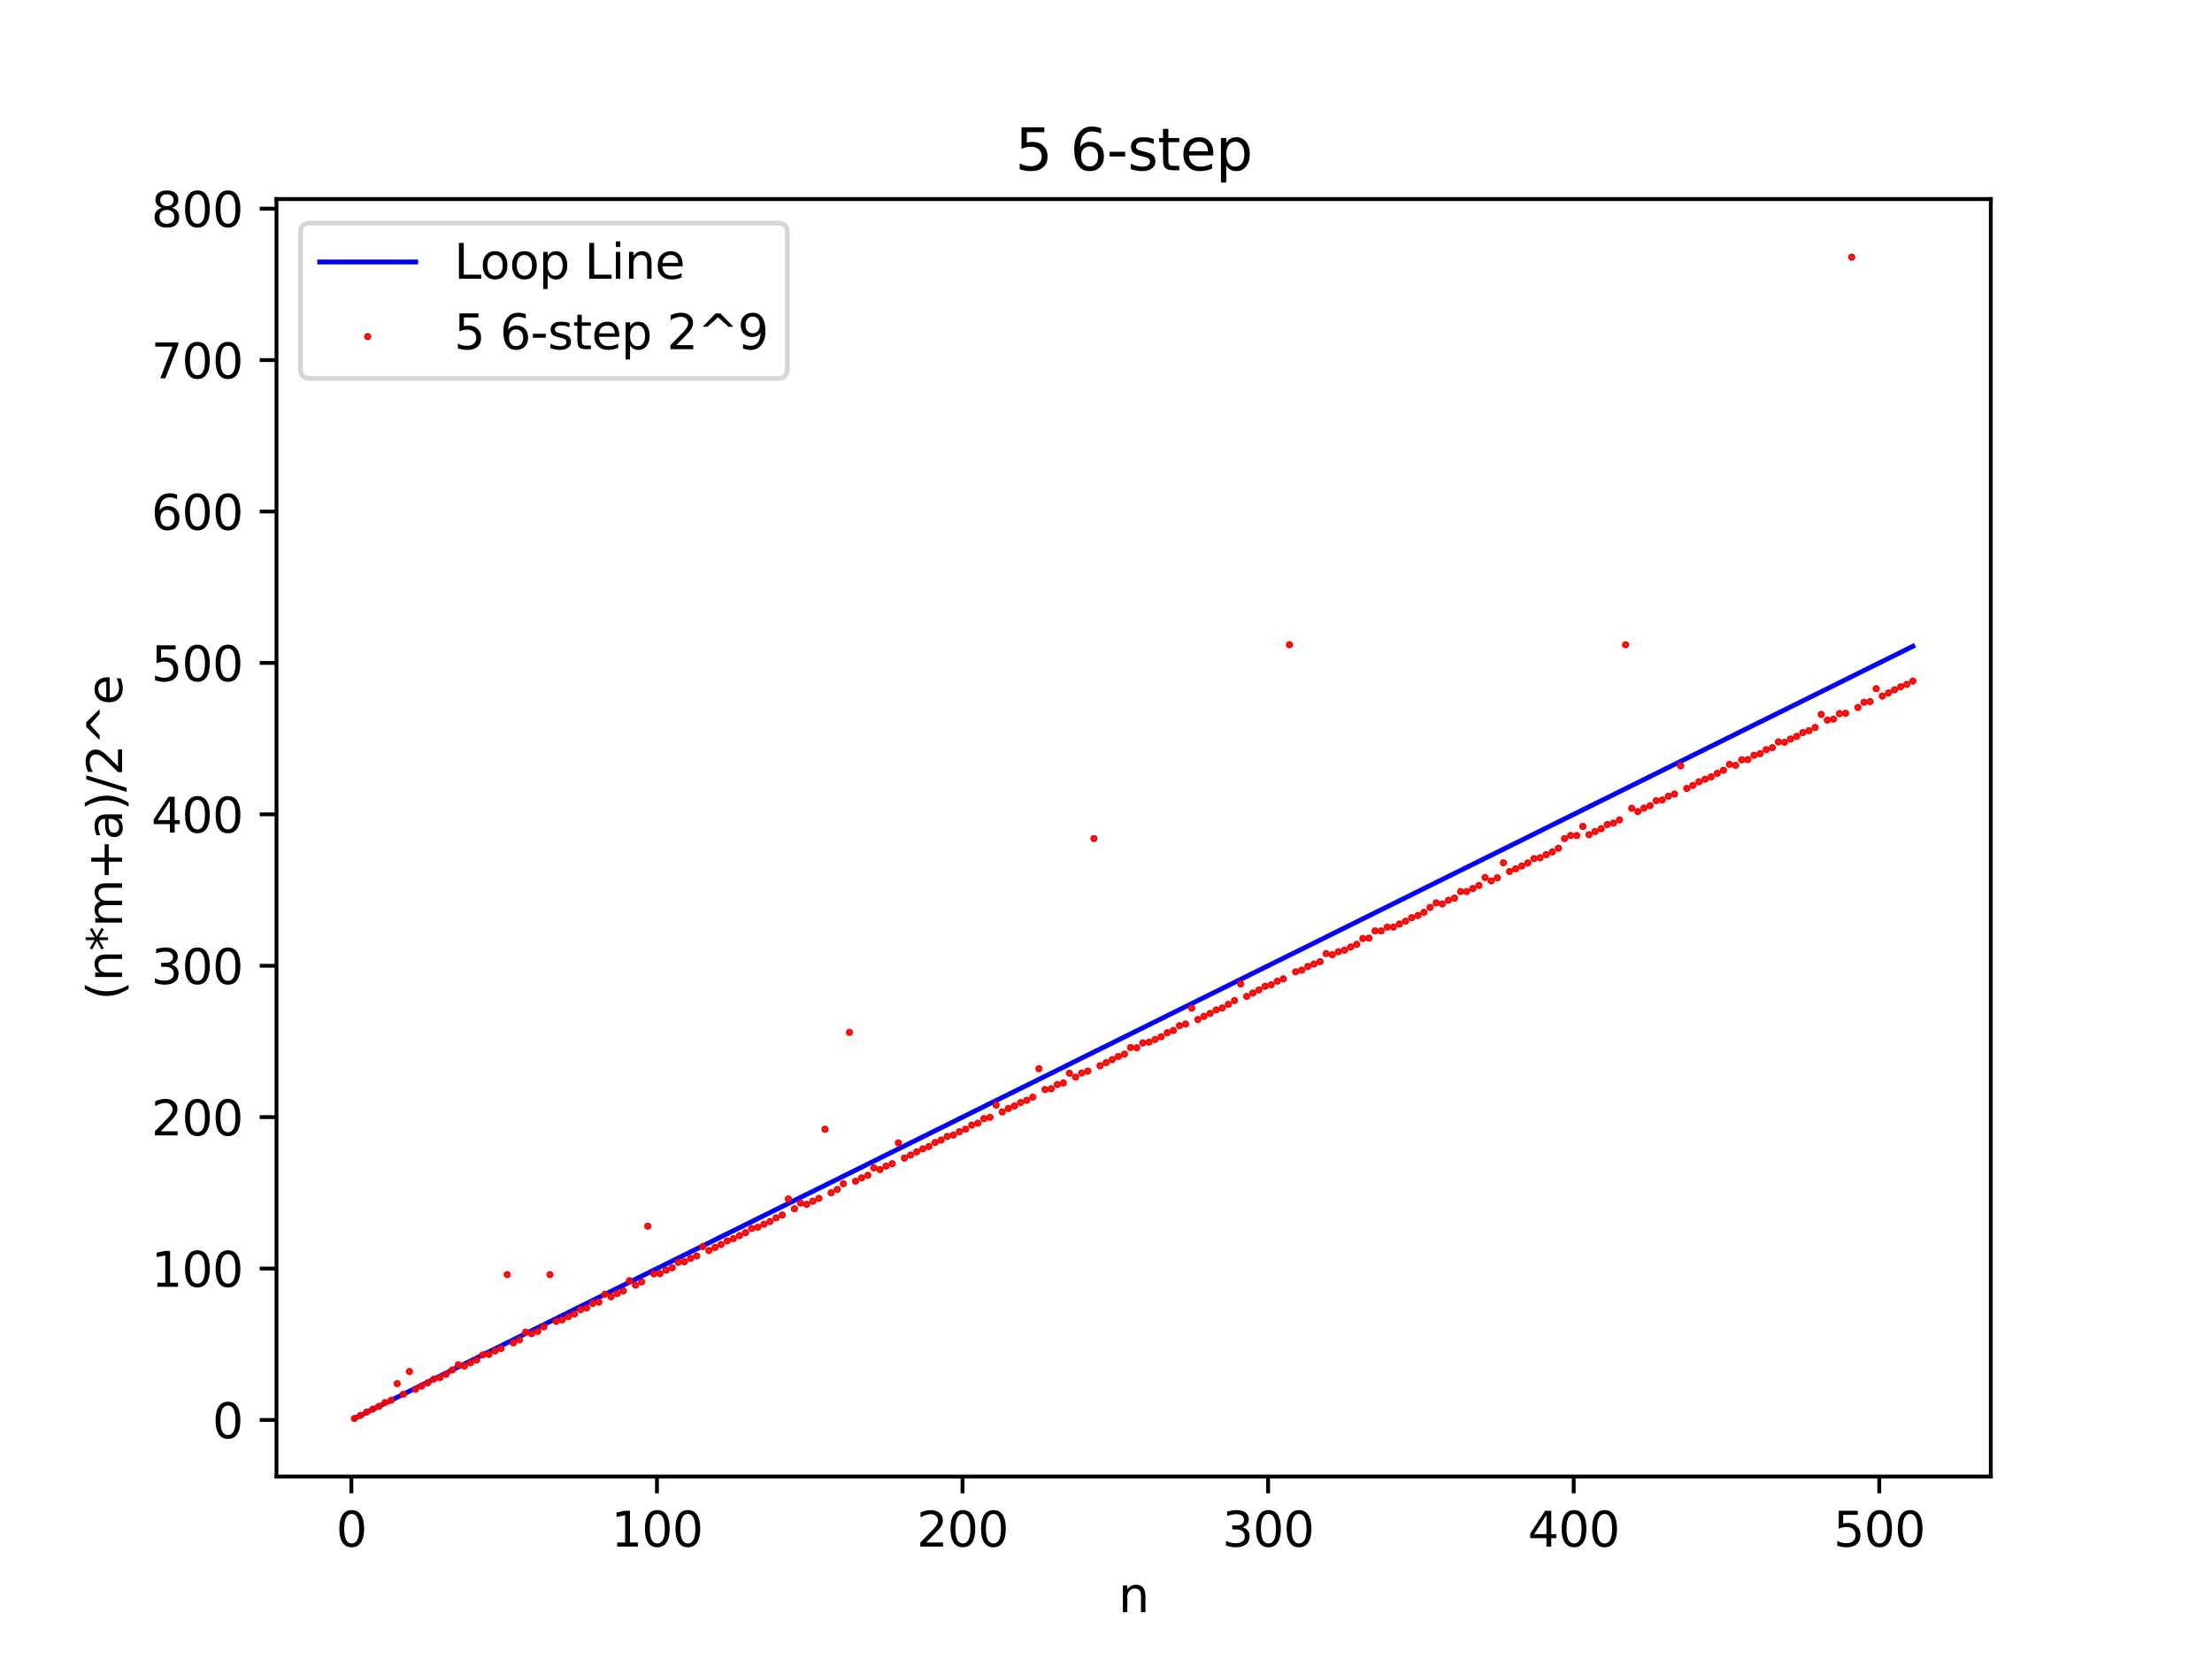 <?xml version="1.0" encoding="utf-8" standalone="no"?>
<!DOCTYPE svg PUBLIC "-//W3C//DTD SVG 1.1//EN"
  "http://www.w3.org/Graphics/SVG/1.1/DTD/svg11.dtd">
<svg xmlns:xlink="http://www.w3.org/1999/xlink" width="460.8pt" height="345.6pt" viewBox="0 0 460.8 345.6" xmlns="http://www.w3.org/2000/svg" version="1.1">
 <defs>
  <style type="text/css">*{stroke-linejoin: round; stroke-linecap: butt}</style>
 </defs>
 <g id="figure_1">
  <g id="patch_1">
   <path d="M 0 345.6 
L 460.8 345.6 
L 460.8 0 
L 0 0 
z
" style="fill: #ffffff"/>
  </g>
  <g id="axes_1">
   <g id="patch_2">
    <path d="M 57.6 307.584 
L 414.72 307.584 
L 414.72 41.472 
L 57.6 41.472 
z
" style="fill: #ffffff"/>
   </g>
   <g id="line2d_1">
    <path d="M 73.833 295.488 
L 398.487 134.629 
L 398.487 134.629 
" clip-path="url(#p7ebd6e50ec)" style="fill: none; stroke: #0000ff; stroke-linecap: square"/>
   </g>
   <g id="matplotlib.axis_1">
    <g id="xtick_1">
     <g id="line2d_2">
      <defs>
       <path id="m36fe8f549b" d="M 0 0 
L 0 3.5 
" style="stroke: #000000; stroke-width: 0.8"/>
      </defs>
      <g>
       <use xlink:href="#m36fe8f549b" x="73.196" y="307.584" style="stroke: #000000; stroke-width: 0.8"/>
      </g>
     </g>
     <g id="text_1">
      <!-- 0 -->
      <g transform="translate(70.015 322.182) scale(0.1 -0.1)">
       <defs>
        <path id="DejaVuSans-30" d="M 2034 4250 
Q 1547 4250 1301 3770 
Q 1056 3291 1056 2328 
Q 1056 1369 1301 889 
Q 1547 409 2034 409 
Q 2525 409 2770 889 
Q 3016 1369 3016 2328 
Q 3016 3291 2770 3770 
Q 2525 4250 2034 4250 
z
M 2034 4750 
Q 2819 4750 3233 4129 
Q 3647 3509 3647 2328 
Q 3647 1150 3233 529 
Q 2819 -91 2034 -91 
Q 1250 -91 836 529 
Q 422 1150 422 2328 
Q 422 3509 836 4129 
Q 1250 4750 2034 4750 
z
" transform="scale(0.016)"/>
       </defs>
       <use xlink:href="#DejaVuSans-30"/>
      </g>
     </g>
    </g>
    <g id="xtick_2">
     <g id="line2d_3">
      <g>
       <use xlink:href="#m36fe8f549b" x="136.854" y="307.584" style="stroke: #000000; stroke-width: 0.8"/>
      </g>
     </g>
     <g id="text_2">
      <!-- 100 -->
      <g transform="translate(127.31 322.182) scale(0.1 -0.1)">
       <defs>
        <path id="DejaVuSans-31" d="M 794 531 
L 1825 531 
L 1825 4091 
L 703 3866 
L 703 4441 
L 1819 4666 
L 2450 4666 
L 2450 531 
L 3481 531 
L 3481 0 
L 794 0 
L 794 531 
z
" transform="scale(0.016)"/>
       </defs>
       <use xlink:href="#DejaVuSans-31"/>
       <use xlink:href="#DejaVuSans-30" transform="translate(63.623 0)"/>
       <use xlink:href="#DejaVuSans-30" transform="translate(127.246 0)"/>
      </g>
     </g>
    </g>
    <g id="xtick_3">
     <g id="line2d_4">
      <g>
       <use xlink:href="#m36fe8f549b" x="200.512" y="307.584" style="stroke: #000000; stroke-width: 0.8"/>
      </g>
     </g>
     <g id="text_3">
      <!-- 200 -->
      <g transform="translate(190.968 322.182) scale(0.1 -0.1)">
       <defs>
        <path id="DejaVuSans-32" d="M 1228 531 
L 3431 531 
L 3431 0 
L 469 0 
L 469 531 
Q 828 903 1448 1529 
Q 2069 2156 2228 2338 
Q 2531 2678 2651 2914 
Q 2772 3150 2772 3378 
Q 2772 3750 2511 3984 
Q 2250 4219 1831 4219 
Q 1534 4219 1204 4116 
Q 875 4013 500 3803 
L 500 4441 
Q 881 4594 1212 4672 
Q 1544 4750 1819 4750 
Q 2544 4750 2975 4387 
Q 3406 4025 3406 3419 
Q 3406 3131 3298 2873 
Q 3191 2616 2906 2266 
Q 2828 2175 2409 1742 
Q 1991 1309 1228 531 
z
" transform="scale(0.016)"/>
       </defs>
       <use xlink:href="#DejaVuSans-32"/>
       <use xlink:href="#DejaVuSans-30" transform="translate(63.623 0)"/>
       <use xlink:href="#DejaVuSans-30" transform="translate(127.246 0)"/>
      </g>
     </g>
    </g>
    <g id="xtick_4">
     <g id="line2d_5">
      <g>
       <use xlink:href="#m36fe8f549b" x="264.169" y="307.584" style="stroke: #000000; stroke-width: 0.8"/>
      </g>
     </g>
     <g id="text_4">
      <!-- 300 -->
      <g transform="translate(254.626 322.182) scale(0.1 -0.1)">
       <defs>
        <path id="DejaVuSans-33" d="M 2597 2516 
Q 3050 2419 3304 2112 
Q 3559 1806 3559 1356 
Q 3559 666 3084 287 
Q 2609 -91 1734 -91 
Q 1441 -91 1130 -33 
Q 819 25 488 141 
L 488 750 
Q 750 597 1062 519 
Q 1375 441 1716 441 
Q 2309 441 2620 675 
Q 2931 909 2931 1356 
Q 2931 1769 2642 2001 
Q 2353 2234 1838 2234 
L 1294 2234 
L 1294 2753 
L 1863 2753 
Q 2328 2753 2575 2939 
Q 2822 3125 2822 3475 
Q 2822 3834 2567 4026 
Q 2313 4219 1838 4219 
Q 1578 4219 1281 4162 
Q 984 4106 628 3988 
L 628 4550 
Q 988 4650 1302 4700 
Q 1616 4750 1894 4750 
Q 2613 4750 3031 4423 
Q 3450 4097 3450 3541 
Q 3450 3153 3228 2886 
Q 3006 2619 2597 2516 
z
" transform="scale(0.016)"/>
       </defs>
       <use xlink:href="#DejaVuSans-33"/>
       <use xlink:href="#DejaVuSans-30" transform="translate(63.623 0)"/>
       <use xlink:href="#DejaVuSans-30" transform="translate(127.246 0)"/>
      </g>
     </g>
    </g>
    <g id="xtick_5">
     <g id="line2d_6">
      <g>
       <use xlink:href="#m36fe8f549b" x="327.827" y="307.584" style="stroke: #000000; stroke-width: 0.8"/>
      </g>
     </g>
     <g id="text_5">
      <!-- 400 -->
      <g transform="translate(318.283 322.182) scale(0.1 -0.1)">
       <defs>
        <path id="DejaVuSans-34" d="M 2419 4116 
L 825 1625 
L 2419 1625 
L 2419 4116 
z
M 2253 4666 
L 3047 4666 
L 3047 1625 
L 3713 1625 
L 3713 1100 
L 3047 1100 
L 3047 0 
L 2419 0 
L 2419 1100 
L 313 1100 
L 313 1709 
L 2253 4666 
z
" transform="scale(0.016)"/>
       </defs>
       <use xlink:href="#DejaVuSans-34"/>
       <use xlink:href="#DejaVuSans-30" transform="translate(63.623 0)"/>
       <use xlink:href="#DejaVuSans-30" transform="translate(127.246 0)"/>
      </g>
     </g>
    </g>
    <g id="xtick_6">
     <g id="line2d_7">
      <g>
       <use xlink:href="#m36fe8f549b" x="391.485" y="307.584" style="stroke: #000000; stroke-width: 0.8"/>
      </g>
     </g>
     <g id="text_6">
      <!-- 500 -->
      <g transform="translate(381.941 322.182) scale(0.1 -0.1)">
       <defs>
        <path id="DejaVuSans-35" d="M 691 4666 
L 3169 4666 
L 3169 4134 
L 1269 4134 
L 1269 2991 
Q 1406 3038 1543 3061 
Q 1681 3084 1819 3084 
Q 2600 3084 3056 2656 
Q 3513 2228 3513 1497 
Q 3513 744 3044 326 
Q 2575 -91 1722 -91 
Q 1428 -91 1123 -41 
Q 819 9 494 109 
L 494 744 
Q 775 591 1075 516 
Q 1375 441 1709 441 
Q 2250 441 2565 725 
Q 2881 1009 2881 1497 
Q 2881 1984 2565 2268 
Q 2250 2553 1709 2553 
Q 1456 2553 1204 2497 
Q 953 2441 691 2322 
L 691 4666 
z
" transform="scale(0.016)"/>
       </defs>
       <use xlink:href="#DejaVuSans-35"/>
       <use xlink:href="#DejaVuSans-30" transform="translate(63.623 0)"/>
       <use xlink:href="#DejaVuSans-30" transform="translate(127.246 0)"/>
      </g>
     </g>
    </g>
    <g id="text_7">
     <!-- n -->
     <g transform="translate(232.991 335.861) scale(0.1 -0.1)">
      <defs>
       <path id="DejaVuSans-6e" d="M 3513 2113 
L 3513 0 
L 2938 0 
L 2938 2094 
Q 2938 2591 2744 2837 
Q 2550 3084 2163 3084 
Q 1697 3084 1428 2787 
Q 1159 2491 1159 1978 
L 1159 0 
L 581 0 
L 581 3500 
L 1159 3500 
L 1159 2956 
Q 1366 3272 1645 3428 
Q 1925 3584 2291 3584 
Q 2894 3584 3203 3211 
Q 3513 2838 3513 2113 
z
" transform="scale(0.016)"/>
      </defs>
      <use xlink:href="#DejaVuSans-6e"/>
     </g>
    </g>
   </g>
   <g id="matplotlib.axis_2">
    <g id="ytick_1">
     <g id="line2d_8">
      <defs>
       <path id="me2604b1c34" d="M 0 0 
L -3.5 0 
" style="stroke: #000000; stroke-width: 0.8"/>
      </defs>
      <g>
       <use xlink:href="#me2604b1c34" x="57.6" y="295.803" style="stroke: #000000; stroke-width: 0.8"/>
      </g>
     </g>
     <g id="text_8">
      <!-- 0 -->
      <g transform="translate(44.237 299.603) scale(0.1 -0.1)">
       <use xlink:href="#DejaVuSans-30"/>
      </g>
     </g>
    </g>
    <g id="ytick_2">
     <g id="line2d_9">
      <g>
       <use xlink:href="#me2604b1c34" x="57.6" y="264.262" style="stroke: #000000; stroke-width: 0.8"/>
      </g>
     </g>
     <g id="text_9">
      <!-- 100 -->
      <g transform="translate(31.512 268.062) scale(0.1 -0.1)">
       <use xlink:href="#DejaVuSans-31"/>
       <use xlink:href="#DejaVuSans-30" transform="translate(63.623 0)"/>
       <use xlink:href="#DejaVuSans-30" transform="translate(127.246 0)"/>
      </g>
     </g>
    </g>
    <g id="ytick_3">
     <g id="line2d_10">
      <g>
       <use xlink:href="#me2604b1c34" x="57.6" y="232.721" style="stroke: #000000; stroke-width: 0.8"/>
      </g>
     </g>
     <g id="text_10">
      <!-- 200 -->
      <g transform="translate(31.512 236.52) scale(0.1 -0.1)">
       <use xlink:href="#DejaVuSans-32"/>
       <use xlink:href="#DejaVuSans-30" transform="translate(63.623 0)"/>
       <use xlink:href="#DejaVuSans-30" transform="translate(127.246 0)"/>
      </g>
     </g>
    </g>
    <g id="ytick_4">
     <g id="line2d_11">
      <g>
       <use xlink:href="#me2604b1c34" x="57.6" y="201.18" style="stroke: #000000; stroke-width: 0.8"/>
      </g>
     </g>
     <g id="text_11">
      <!-- 300 -->
      <g transform="translate(31.512 204.979) scale(0.1 -0.1)">
       <use xlink:href="#DejaVuSans-33"/>
       <use xlink:href="#DejaVuSans-30" transform="translate(63.623 0)"/>
       <use xlink:href="#DejaVuSans-30" transform="translate(127.246 0)"/>
      </g>
     </g>
    </g>
    <g id="ytick_5">
     <g id="line2d_12">
      <g>
       <use xlink:href="#me2604b1c34" x="57.6" y="169.639" style="stroke: #000000; stroke-width: 0.8"/>
      </g>
     </g>
     <g id="text_12">
      <!-- 400 -->
      <g transform="translate(31.512 173.438) scale(0.1 -0.1)">
       <use xlink:href="#DejaVuSans-34"/>
       <use xlink:href="#DejaVuSans-30" transform="translate(63.623 0)"/>
       <use xlink:href="#DejaVuSans-30" transform="translate(127.246 0)"/>
      </g>
     </g>
    </g>
    <g id="ytick_6">
     <g id="line2d_13">
      <g>
       <use xlink:href="#me2604b1c34" x="57.6" y="138.098" style="stroke: #000000; stroke-width: 0.8"/>
      </g>
     </g>
     <g id="text_13">
      <!-- 500 -->
      <g transform="translate(31.512 141.897) scale(0.1 -0.1)">
       <use xlink:href="#DejaVuSans-35"/>
       <use xlink:href="#DejaVuSans-30" transform="translate(63.623 0)"/>
       <use xlink:href="#DejaVuSans-30" transform="translate(127.246 0)"/>
      </g>
     </g>
    </g>
    <g id="ytick_7">
     <g id="line2d_14">
      <g>
       <use xlink:href="#me2604b1c34" x="57.6" y="106.557" style="stroke: #000000; stroke-width: 0.8"/>
      </g>
     </g>
     <g id="text_14">
      <!-- 600 -->
      <g transform="translate(31.512 110.356) scale(0.1 -0.1)">
       <defs>
        <path id="DejaVuSans-36" d="M 2113 2584 
Q 1688 2584 1439 2293 
Q 1191 2003 1191 1497 
Q 1191 994 1439 701 
Q 1688 409 2113 409 
Q 2538 409 2786 701 
Q 3034 994 3034 1497 
Q 3034 2003 2786 2293 
Q 2538 2584 2113 2584 
z
M 3366 4563 
L 3366 3988 
Q 3128 4100 2886 4159 
Q 2644 4219 2406 4219 
Q 1781 4219 1451 3797 
Q 1122 3375 1075 2522 
Q 1259 2794 1537 2939 
Q 1816 3084 2150 3084 
Q 2853 3084 3261 2657 
Q 3669 2231 3669 1497 
Q 3669 778 3244 343 
Q 2819 -91 2113 -91 
Q 1303 -91 875 529 
Q 447 1150 447 2328 
Q 447 3434 972 4092 
Q 1497 4750 2381 4750 
Q 2619 4750 2861 4703 
Q 3103 4656 3366 4563 
z
" transform="scale(0.016)"/>
       </defs>
       <use xlink:href="#DejaVuSans-36"/>
       <use xlink:href="#DejaVuSans-30" transform="translate(63.623 0)"/>
       <use xlink:href="#DejaVuSans-30" transform="translate(127.246 0)"/>
      </g>
     </g>
    </g>
    <g id="ytick_8">
     <g id="line2d_15">
      <g>
       <use xlink:href="#me2604b1c34" x="57.6" y="75.016" style="stroke: #000000; stroke-width: 0.8"/>
      </g>
     </g>
     <g id="text_15">
      <!-- 700 -->
      <g transform="translate(31.512 78.815) scale(0.1 -0.1)">
       <defs>
        <path id="DejaVuSans-37" d="M 525 4666 
L 3525 4666 
L 3525 4397 
L 1831 0 
L 1172 0 
L 2766 4134 
L 525 4134 
L 525 4666 
z
" transform="scale(0.016)"/>
       </defs>
       <use xlink:href="#DejaVuSans-37"/>
       <use xlink:href="#DejaVuSans-30" transform="translate(63.623 0)"/>
       <use xlink:href="#DejaVuSans-30" transform="translate(127.246 0)"/>
      </g>
     </g>
    </g>
    <g id="ytick_9">
     <g id="line2d_16">
      <g>
       <use xlink:href="#me2604b1c34" x="57.6" y="43.475" style="stroke: #000000; stroke-width: 0.8"/>
      </g>
     </g>
     <g id="text_16">
      <!-- 800 -->
      <g transform="translate(31.512 47.274) scale(0.1 -0.1)">
       <defs>
        <path id="DejaVuSans-38" d="M 2034 2216 
Q 1584 2216 1326 1975 
Q 1069 1734 1069 1313 
Q 1069 891 1326 650 
Q 1584 409 2034 409 
Q 2484 409 2743 651 
Q 3003 894 3003 1313 
Q 3003 1734 2745 1975 
Q 2488 2216 2034 2216 
z
M 1403 2484 
Q 997 2584 770 2862 
Q 544 3141 544 3541 
Q 544 4100 942 4425 
Q 1341 4750 2034 4750 
Q 2731 4750 3128 4425 
Q 3525 4100 3525 3541 
Q 3525 3141 3298 2862 
Q 3072 2584 2669 2484 
Q 3125 2378 3379 2068 
Q 3634 1759 3634 1313 
Q 3634 634 3220 271 
Q 2806 -91 2034 -91 
Q 1263 -91 848 271 
Q 434 634 434 1313 
Q 434 1759 690 2068 
Q 947 2378 1403 2484 
z
M 1172 3481 
Q 1172 3119 1398 2916 
Q 1625 2713 2034 2713 
Q 2441 2713 2670 2916 
Q 2900 3119 2900 3481 
Q 2900 3844 2670 4047 
Q 2441 4250 2034 4250 
Q 1625 4250 1398 4047 
Q 1172 3844 1172 3481 
z
" transform="scale(0.016)"/>
       </defs>
       <use xlink:href="#DejaVuSans-38"/>
       <use xlink:href="#DejaVuSans-30" transform="translate(63.623 0)"/>
       <use xlink:href="#DejaVuSans-30" transform="translate(127.246 0)"/>
      </g>
     </g>
    </g>
    <g id="text_17">
     <!-- (n*m+a)/2^e -->
     <g transform="translate(25.433 208.355) rotate(-90) scale(0.1 -0.1)">
      <defs>
       <path id="DejaVuSans-28" d="M 1984 4856 
Q 1566 4138 1362 3434 
Q 1159 2731 1159 2009 
Q 1159 1288 1364 580 
Q 1569 -128 1984 -844 
L 1484 -844 
Q 1016 -109 783 600 
Q 550 1309 550 2009 
Q 550 2706 781 3412 
Q 1013 4119 1484 4856 
L 1984 4856 
z
" transform="scale(0.016)"/>
       <path id="DejaVuSans-2a" d="M 3009 3897 
L 1888 3291 
L 3009 2681 
L 2828 2375 
L 1778 3009 
L 1778 1831 
L 1422 1831 
L 1422 3009 
L 372 2375 
L 191 2681 
L 1313 3291 
L 191 3897 
L 372 4206 
L 1422 3572 
L 1422 4750 
L 1778 4750 
L 1778 3572 
L 2828 4206 
L 3009 3897 
z
" transform="scale(0.016)"/>
       <path id="DejaVuSans-6d" d="M 3328 2828 
Q 3544 3216 3844 3400 
Q 4144 3584 4550 3584 
Q 5097 3584 5394 3201 
Q 5691 2819 5691 2113 
L 5691 0 
L 5113 0 
L 5113 2094 
Q 5113 2597 4934 2840 
Q 4756 3084 4391 3084 
Q 3944 3084 3684 2787 
Q 3425 2491 3425 1978 
L 3425 0 
L 2847 0 
L 2847 2094 
Q 2847 2600 2669 2842 
Q 2491 3084 2119 3084 
Q 1678 3084 1418 2786 
Q 1159 2488 1159 1978 
L 1159 0 
L 581 0 
L 581 3500 
L 1159 3500 
L 1159 2956 
Q 1356 3278 1631 3431 
Q 1906 3584 2284 3584 
Q 2666 3584 2933 3390 
Q 3200 3197 3328 2828 
z
" transform="scale(0.016)"/>
       <path id="DejaVuSans-2b" d="M 2944 4013 
L 2944 2272 
L 4684 2272 
L 4684 1741 
L 2944 1741 
L 2944 0 
L 2419 0 
L 2419 1741 
L 678 1741 
L 678 2272 
L 2419 2272 
L 2419 4013 
L 2944 4013 
z
" transform="scale(0.016)"/>
       <path id="DejaVuSans-61" d="M 2194 1759 
Q 1497 1759 1228 1600 
Q 959 1441 959 1056 
Q 959 750 1161 570 
Q 1363 391 1709 391 
Q 2188 391 2477 730 
Q 2766 1069 2766 1631 
L 2766 1759 
L 2194 1759 
z
M 3341 1997 
L 3341 0 
L 2766 0 
L 2766 531 
Q 2569 213 2275 61 
Q 1981 -91 1556 -91 
Q 1019 -91 701 211 
Q 384 513 384 1019 
Q 384 1609 779 1909 
Q 1175 2209 1959 2209 
L 2766 2209 
L 2766 2266 
Q 2766 2663 2505 2880 
Q 2244 3097 1772 3097 
Q 1472 3097 1187 3025 
Q 903 2953 641 2809 
L 641 3341 
Q 956 3463 1253 3523 
Q 1550 3584 1831 3584 
Q 2591 3584 2966 3190 
Q 3341 2797 3341 1997 
z
" transform="scale(0.016)"/>
       <path id="DejaVuSans-29" d="M 513 4856 
L 1013 4856 
Q 1481 4119 1714 3412 
Q 1947 2706 1947 2009 
Q 1947 1309 1714 600 
Q 1481 -109 1013 -844 
L 513 -844 
Q 928 -128 1133 580 
Q 1338 1288 1338 2009 
Q 1338 2731 1133 3434 
Q 928 4138 513 4856 
z
" transform="scale(0.016)"/>
       <path id="DejaVuSans-2f" d="M 1625 4666 
L 2156 4666 
L 531 -594 
L 0 -594 
L 1625 4666 
z
" transform="scale(0.016)"/>
       <path id="DejaVuSans-5e" d="M 2988 4666 
L 4684 2925 
L 4056 2925 
L 2681 4159 
L 1306 2925 
L 678 2925 
L 2375 4666 
L 2988 4666 
z
" transform="scale(0.016)"/>
       <path id="DejaVuSans-65" d="M 3597 1894 
L 3597 1613 
L 953 1613 
Q 991 1019 1311 708 
Q 1631 397 2203 397 
Q 2534 397 2845 478 
Q 3156 559 3463 722 
L 3463 178 
Q 3153 47 2828 -22 
Q 2503 -91 2169 -91 
Q 1331 -91 842 396 
Q 353 884 353 1716 
Q 353 2575 817 3079 
Q 1281 3584 2069 3584 
Q 2775 3584 3186 3129 
Q 3597 2675 3597 1894 
z
M 3022 2063 
Q 3016 2534 2758 2815 
Q 2500 3097 2075 3097 
Q 1594 3097 1305 2825 
Q 1016 2553 972 2059 
L 3022 2063 
z
" transform="scale(0.016)"/>
      </defs>
      <use xlink:href="#DejaVuSans-28"/>
      <use xlink:href="#DejaVuSans-6e" transform="translate(39.014 0)"/>
      <use xlink:href="#DejaVuSans-2a" transform="translate(102.393 0)"/>
      <use xlink:href="#DejaVuSans-6d" transform="translate(152.393 0)"/>
      <use xlink:href="#DejaVuSans-2b" transform="translate(249.805 0)"/>
      <use xlink:href="#DejaVuSans-61" transform="translate(333.594 0)"/>
      <use xlink:href="#DejaVuSans-29" transform="translate(394.873 0)"/>
      <use xlink:href="#DejaVuSans-2f" transform="translate(433.887 0)"/>
      <use xlink:href="#DejaVuSans-32" transform="translate(467.578 0)"/>
      <use xlink:href="#DejaVuSans-5e" transform="translate(531.201 0)"/>
      <use xlink:href="#DejaVuSans-65" transform="translate(614.99 0)"/>
     </g>
    </g>
   </g>
   <g id="PathCollection_1">
    <defs>
     <path id="m4b436a791d" d="M 0 0.25 
C 0.066 0.25 0.13 0.224 0.177 0.177 
C 0.224 0.13 0.25 0.066 0.25 0 
C 0.25 -0.066 0.224 -0.13 0.177 -0.177 
C 0.13 -0.224 0.066 -0.25 0 -0.25 
C -0.066 -0.25 -0.13 -0.224 -0.177 -0.177 
C -0.224 -0.13 -0.25 -0.066 -0.25 0 
C -0.25 0.066 -0.224 0.13 -0.177 0.177 
C -0.13 0.224 -0.066 0.25 0 0.25 
z
" style="stroke: #ff0000"/>
    </defs>
    <g clip-path="url(#p7ebd6e50ec)">
     <use xlink:href="#m4b436a791d" x="73.833" y="295.488" style="fill: #ff0000; stroke: #ff0000"/>
     <use xlink:href="#m4b436a791d" x="75.106" y="294.857" style="fill: #ff0000; stroke: #ff0000"/>
     <use xlink:href="#m4b436a791d" x="76.379" y="294.167" style="fill: #ff0000; stroke: #ff0000"/>
     <use xlink:href="#m4b436a791d" x="77.652" y="293.546" style="fill: #ff0000; stroke: #ff0000"/>
     <use xlink:href="#m4b436a791d" x="78.925" y="292.979" style="fill: #ff0000; stroke: #ff0000"/>
     <use xlink:href="#m4b436a791d" x="80.199" y="292.196" style="fill: #ff0000; stroke: #ff0000"/>
     <use xlink:href="#m4b436a791d" x="81.472" y="291.703" style="fill: #ff0000; stroke: #ff0000"/>
     <use xlink:href="#m4b436a791d" x="82.745" y="288.234" style="fill: #ff0000; stroke: #ff0000"/>
     <use xlink:href="#m4b436a791d" x="84.018" y="290.441" style="fill: #ff0000; stroke: #ff0000"/>
     <use xlink:href="#m4b436a791d" x="85.291" y="285.71" style="fill: #ff0000; stroke: #ff0000"/>
     <use xlink:href="#m4b436a791d" x="86.564" y="289.387" style="fill: #ff0000; stroke: #ff0000"/>
     <use xlink:href="#m4b436a791d" x="87.837" y="288.741" style="fill: #ff0000; stroke: #ff0000"/>
     <use xlink:href="#m4b436a791d" x="89.111" y="288.076" style="fill: #ff0000; stroke: #ff0000"/>
     <use xlink:href="#m4b436a791d" x="90.384" y="287.287" style="fill: #ff0000; stroke: #ff0000"/>
     <use xlink:href="#m4b436a791d" x="91.657" y="286.974" style="fill: #ff0000; stroke: #ff0000"/>
     <use xlink:href="#m4b436a791d" x="92.93" y="286.282" style="fill: #ff0000; stroke: #ff0000"/>
     <use xlink:href="#m4b436a791d" x="94.203" y="285.395" style="fill: #ff0000; stroke: #ff0000"/>
     <use xlink:href="#m4b436a791d" x="95.476" y="284.291" style="fill: #ff0000; stroke: #ff0000"/>
     <use xlink:href="#m4b436a791d" x="96.75" y="284.572" style="fill: #ff0000; stroke: #ff0000"/>
     <use xlink:href="#m4b436a791d" x="98.023" y="283.897" style="fill: #ff0000; stroke: #ff0000"/>
     <use xlink:href="#m4b436a791d" x="99.296" y="283.325" style="fill: #ff0000; stroke: #ff0000"/>
     <use xlink:href="#m4b436a791d" x="100.569" y="282.241" style="fill: #ff0000; stroke: #ff0000"/>
     <use xlink:href="#m4b436a791d" x="101.842" y="282.142" style="fill: #ff0000; stroke: #ff0000"/>
     <use xlink:href="#m4b436a791d" x="103.115" y="281.433" style="fill: #ff0000; stroke: #ff0000"/>
     <use xlink:href="#m4b436a791d" x="104.388" y="280.9" style="fill: #ff0000; stroke: #ff0000"/>
     <use xlink:href="#m4b436a791d" x="105.662" y="265.524" style="fill: #ff0000; stroke: #ff0000"/>
     <use xlink:href="#m4b436a791d" x="106.935" y="279.757" style="fill: #ff0000; stroke: #ff0000"/>
     <use xlink:href="#m4b436a791d" x="108.208" y="279.116" style="fill: #ff0000; stroke: #ff0000"/>
     <use xlink:href="#m4b436a791d" x="109.481" y="277.51" style="fill: #ff0000; stroke: #ff0000"/>
     <use xlink:href="#m4b436a791d" x="110.754" y="277.835" style="fill: #ff0000; stroke: #ff0000"/>
     <use xlink:href="#m4b436a791d" x="112.027" y="277.342" style="fill: #ff0000; stroke: #ff0000"/>
     <use xlink:href="#m4b436a791d" x="113.301" y="276.406" style="fill: #ff0000; stroke: #ff0000"/>
     <use xlink:href="#m4b436a791d" x="114.574" y="265.524" style="fill: #ff0000; stroke: #ff0000"/>
     <use xlink:href="#m4b436a791d" x="115.847" y="275.272" style="fill: #ff0000; stroke: #ff0000"/>
     <use xlink:href="#m4b436a791d" x="117.12" y="274.942" style="fill: #ff0000; stroke: #ff0000"/>
     <use xlink:href="#m4b436a791d" x="118.393" y="274.286" style="fill: #ff0000; stroke: #ff0000"/>
     <use xlink:href="#m4b436a791d" x="119.666" y="273.73" style="fill: #ff0000; stroke: #ff0000"/>
     <use xlink:href="#m4b436a791d" x="120.939" y="272.818" style="fill: #ff0000; stroke: #ff0000"/>
     <use xlink:href="#m4b436a791d" x="122.213" y="272.483" style="fill: #ff0000; stroke: #ff0000"/>
     <use xlink:href="#m4b436a791d" x="123.486" y="271.517" style="fill: #ff0000; stroke: #ff0000"/>
     <use xlink:href="#m4b436a791d" x="124.759" y="271.241" style="fill: #ff0000; stroke: #ff0000"/>
     <use xlink:href="#m4b436a791d" x="126.032" y="269.624" style="fill: #ff0000; stroke: #ff0000"/>
     <use xlink:href="#m4b436a791d" x="127.305" y="270.136" style="fill: #ff0000; stroke: #ff0000"/>
     <use xlink:href="#m4b436a791d" x="128.578" y="269.467" style="fill: #ff0000; stroke: #ff0000"/>
     <use xlink:href="#m4b436a791d" x="129.852" y="268.905" style="fill: #ff0000; stroke: #ff0000"/>
     <use xlink:href="#m4b436a791d" x="131.125" y="266.786" style="fill: #ff0000; stroke: #ff0000"/>
     <use xlink:href="#m4b436a791d" x="132.398" y="267.722" style="fill: #ff0000; stroke: #ff0000"/>
     <use xlink:href="#m4b436a791d" x="133.671" y="267.057" style="fill: #ff0000; stroke: #ff0000"/>
     <use xlink:href="#m4b436a791d" x="134.944" y="255.431" style="fill: #ff0000; stroke: #ff0000"/>
     <use xlink:href="#m4b436a791d" x="136.217" y="265.366" style="fill: #ff0000; stroke: #ff0000"/>
     <use xlink:href="#m4b436a791d" x="137.49" y="265.317" style="fill: #ff0000; stroke: #ff0000"/>
     <use xlink:href="#m4b436a791d" x="138.764" y="264.597" style="fill: #ff0000; stroke: #ff0000"/>
     <use xlink:href="#m4b436a791d" x="140.037" y="264.1" style="fill: #ff0000; stroke: #ff0000"/>
     <use xlink:href="#m4b436a791d" x="141.31" y="262.961" style="fill: #ff0000; stroke: #ff0000"/>
     <use xlink:href="#m4b436a791d" x="142.583" y="262.843" style="fill: #ff0000; stroke: #ff0000"/>
     <use xlink:href="#m4b436a791d" x="143.856" y="262.133" style="fill: #ff0000; stroke: #ff0000"/>
     <use xlink:href="#m4b436a791d" x="145.129" y="261.64" style="fill: #ff0000; stroke: #ff0000"/>
     <use xlink:href="#m4b436a791d" x="146.403" y="259.689" style="fill: #ff0000; stroke: #ff0000"/>
     <use xlink:href="#m4b436a791d" x="147.676" y="260.509" style="fill: #ff0000; stroke: #ff0000"/>
     <use xlink:href="#m4b436a791d" x="148.949" y="259.869" style="fill: #ff0000; stroke: #ff0000"/>
     <use xlink:href="#m4b436a791d" x="150.222" y="259.255" style="fill: #ff0000; stroke: #ff0000"/>
     <use xlink:href="#m4b436a791d" x="151.495" y="258.506" style="fill: #ff0000; stroke: #ff0000"/>
     <use xlink:href="#m4b436a791d" x="152.768" y="258.033" style="fill: #ff0000; stroke: #ff0000"/>
     <use xlink:href="#m4b436a791d" x="154.041" y="257.402" style="fill: #ff0000; stroke: #ff0000"/>
     <use xlink:href="#m4b436a791d" x="155.315" y="256.791" style="fill: #ff0000; stroke: #ff0000"/>
     <use xlink:href="#m4b436a791d" x="156.588" y="255.904" style="fill: #ff0000; stroke: #ff0000"/>
     <use xlink:href="#m4b436a791d" x="157.861" y="255.667" style="fill: #ff0000; stroke: #ff0000"/>
     <use xlink:href="#m4b436a791d" x="159.134" y="255.037" style="fill: #ff0000; stroke: #ff0000"/>
     <use xlink:href="#m4b436a791d" x="160.407" y="254.475" style="fill: #ff0000; stroke: #ff0000"/>
     <use xlink:href="#m4b436a791d" x="161.68" y="253.696" style="fill: #ff0000; stroke: #ff0000"/>
     <use xlink:href="#m4b436a791d" x="162.954" y="253.105" style="fill: #ff0000; stroke: #ff0000"/>
     <use xlink:href="#m4b436a791d" x="164.227" y="249.753" style="fill: #ff0000; stroke: #ff0000"/>
     <use xlink:href="#m4b436a791d" x="165.5" y="251.804" style="fill: #ff0000; stroke: #ff0000"/>
     <use xlink:href="#m4b436a791d" x="166.773" y="250.621" style="fill: #ff0000; stroke: #ff0000"/>
     <use xlink:href="#m4b436a791d" x="168.046" y="250.884" style="fill: #ff0000; stroke: #ff0000"/>
     <use xlink:href="#m4b436a791d" x="169.319" y="250.236" style="fill: #ff0000; stroke: #ff0000"/>
     <use xlink:href="#m4b436a791d" x="170.593" y="249.645" style="fill: #ff0000; stroke: #ff0000"/>
     <use xlink:href="#m4b436a791d" x="171.866" y="235.245" style="fill: #ff0000; stroke: #ff0000"/>
     <use xlink:href="#m4b436a791d" x="173.139" y="248.472" style="fill: #ff0000; stroke: #ff0000"/>
     <use xlink:href="#m4b436a791d" x="174.412" y="247.782" style="fill: #ff0000; stroke: #ff0000"/>
     <use xlink:href="#m4b436a791d" x="175.685" y="246.599" style="fill: #ff0000; stroke: #ff0000"/>
     <use xlink:href="#m4b436a791d" x="176.958" y="215.058" style="fill: #ff0000; stroke: #ff0000"/>
     <use xlink:href="#m4b436a791d" x="178.231" y="246.07" style="fill: #ff0000; stroke: #ff0000"/>
     <use xlink:href="#m4b436a791d" x="179.505" y="245.377" style="fill: #ff0000; stroke: #ff0000"/>
     <use xlink:href="#m4b436a791d" x="180.778" y="244.825" style="fill: #ff0000; stroke: #ff0000"/>
     <use xlink:href="#m4b436a791d" x="182.051" y="243.288" style="fill: #ff0000; stroke: #ff0000"/>
     <use xlink:href="#m4b436a791d" x="183.324" y="243.647" style="fill: #ff0000; stroke: #ff0000"/>
     <use xlink:href="#m4b436a791d" x="184.597" y="242.913" style="fill: #ff0000; stroke: #ff0000"/>
     <use xlink:href="#m4b436a791d" x="185.87" y="242.415" style="fill: #ff0000; stroke: #ff0000"/>
     <use xlink:href="#m4b436a791d" x="187.144" y="238.083" style="fill: #ff0000; stroke: #ff0000"/>
     <use xlink:href="#m4b436a791d" x="188.417" y="241.257" style="fill: #ff0000; stroke: #ff0000"/>
     <use xlink:href="#m4b436a791d" x="189.69" y="240.616" style="fill: #ff0000; stroke: #ff0000"/>
     <use xlink:href="#m4b436a791d" x="190.963" y="239.956" style="fill: #ff0000; stroke: #ff0000"/>
     <use xlink:href="#m4b436a791d" x="192.236" y="239.335" style="fill: #ff0000; stroke: #ff0000"/>
     <use xlink:href="#m4b436a791d" x="193.509" y="238.842" style="fill: #ff0000; stroke: #ff0000"/>
     <use xlink:href="#m4b436a791d" x="194.782" y="238.004" style="fill: #ff0000; stroke: #ff0000"/>
     <use xlink:href="#m4b436a791d" x="196.056" y="237.492" style="fill: #ff0000; stroke: #ff0000"/>
     <use xlink:href="#m4b436a791d" x="197.329" y="236.743" style="fill: #ff0000; stroke: #ff0000"/>
     <use xlink:href="#m4b436a791d" x="198.602" y="236.437" style="fill: #ff0000; stroke: #ff0000"/>
     <use xlink:href="#m4b436a791d" x="199.875" y="235.757" style="fill: #ff0000; stroke: #ff0000"/>
     <use xlink:href="#m4b436a791d" x="201.148" y="235.227" style="fill: #ff0000; stroke: #ff0000"/>
     <use xlink:href="#m4b436a791d" x="202.421" y="234.377" style="fill: #ff0000; stroke: #ff0000"/>
     <use xlink:href="#m4b436a791d" x="203.695" y="233.983" style="fill: #ff0000; stroke: #ff0000"/>
     <use xlink:href="#m4b436a791d" x="204.968" y="233.037" style="fill: #ff0000; stroke: #ff0000"/>
     <use xlink:href="#m4b436a791d" x="206.241" y="232.761" style="fill: #ff0000; stroke: #ff0000"/>
     <use xlink:href="#m4b436a791d" x="207.514" y="230.198" style="fill: #ff0000; stroke: #ff0000"/>
     <use xlink:href="#m4b436a791d" x="208.787" y="231.633" style="fill: #ff0000; stroke: #ff0000"/>
     <use xlink:href="#m4b436a791d" x="210.06" y="230.908" style="fill: #ff0000; stroke: #ff0000"/>
     <use xlink:href="#m4b436a791d" x="211.333" y="230.395" style="fill: #ff0000; stroke: #ff0000"/>
     <use xlink:href="#m4b436a791d" x="212.607" y="229.685" style="fill: #ff0000; stroke: #ff0000"/>
     <use xlink:href="#m4b436a791d" x="213.88" y="229.212" style="fill: #ff0000; stroke: #ff0000"/>
     <use xlink:href="#m4b436a791d" x="215.153" y="228.552" style="fill: #ff0000; stroke: #ff0000"/>
     <use xlink:href="#m4b436a791d" x="216.426" y="222.628" style="fill: #ff0000; stroke: #ff0000"/>
     <use xlink:href="#m4b436a791d" x="217.699" y="226.965" style="fill: #ff0000; stroke: #ff0000"/>
     <use xlink:href="#m4b436a791d" x="218.972" y="226.817" style="fill: #ff0000; stroke: #ff0000"/>
     <use xlink:href="#m4b436a791d" x="220.246" y="225.94" style="fill: #ff0000; stroke: #ff0000"/>
     <use xlink:href="#m4b436a791d" x="221.519" y="225.595" style="fill: #ff0000; stroke: #ff0000"/>
     <use xlink:href="#m4b436a791d" x="222.792" y="223.574" style="fill: #ff0000; stroke: #ff0000"/>
     <use xlink:href="#m4b436a791d" x="224.065" y="224.383" style="fill: #ff0000; stroke: #ff0000"/>
     <use xlink:href="#m4b436a791d" x="225.338" y="223.535" style="fill: #ff0000; stroke: #ff0000"/>
     <use xlink:href="#m4b436a791d" x="226.611" y="223.141" style="fill: #ff0000; stroke: #ff0000"/>
     <use xlink:href="#m4b436a791d" x="227.884" y="174.686" style="fill: #ff0000; stroke: #ff0000"/>
     <use xlink:href="#m4b436a791d" x="229.158" y="222.007" style="fill: #ff0000; stroke: #ff0000"/>
     <use xlink:href="#m4b436a791d" x="230.431" y="221.366" style="fill: #ff0000; stroke: #ff0000"/>
     <use xlink:href="#m4b436a791d" x="231.704" y="220.736" style="fill: #ff0000; stroke: #ff0000"/>
     <use xlink:href="#m4b436a791d" x="232.977" y="220.075" style="fill: #ff0000; stroke: #ff0000"/>
     <use xlink:href="#m4b436a791d" x="234.25" y="219.582" style="fill: #ff0000; stroke: #ff0000"/>
     <use xlink:href="#m4b436a791d" x="235.523" y="218.212" style="fill: #ff0000; stroke: #ff0000"/>
     <use xlink:href="#m4b436a791d" x="236.797" y="218.272" style="fill: #ff0000; stroke: #ff0000"/>
     <use xlink:href="#m4b436a791d" x="238.07" y="217.266" style="fill: #ff0000; stroke: #ff0000"/>
     <use xlink:href="#m4b436a791d" x="239.343" y="217.108" style="fill: #ff0000; stroke: #ff0000"/>
     <use xlink:href="#m4b436a791d" x="240.616" y="216.542" style="fill: #ff0000; stroke: #ff0000"/>
     <use xlink:href="#m4b436a791d" x="241.889" y="215.975" style="fill: #ff0000; stroke: #ff0000"/>
     <use xlink:href="#m4b436a791d" x="243.162" y="215.137" style="fill: #ff0000; stroke: #ff0000"/>
     <use xlink:href="#m4b436a791d" x="244.436" y="214.664" style="fill: #ff0000; stroke: #ff0000"/>
     <use xlink:href="#m4b436a791d" x="245.709" y="213.678" style="fill: #ff0000; stroke: #ff0000"/>
     <use xlink:href="#m4b436a791d" x="246.982" y="213.324" style="fill: #ff0000; stroke: #ff0000"/>
     <use xlink:href="#m4b436a791d" x="248.255" y="210.012" style="fill: #ff0000; stroke: #ff0000"/>
     <use xlink:href="#m4b436a791d" x="249.528" y="212.382" style="fill: #ff0000; stroke: #ff0000"/>
     <use xlink:href="#m4b436a791d" x="250.801" y="211.737" style="fill: #ff0000; stroke: #ff0000"/>
     <use xlink:href="#m4b436a791d" x="252.074" y="211.116" style="fill: #ff0000; stroke: #ff0000"/>
     <use xlink:href="#m4b436a791d" x="253.348" y="210.386" style="fill: #ff0000; stroke: #ff0000"/>
     <use xlink:href="#m4b436a791d" x="254.621" y="209.97" style="fill: #ff0000; stroke: #ff0000"/>
     <use xlink:href="#m4b436a791d" x="255.894" y="209.223" style="fill: #ff0000; stroke: #ff0000"/>
     <use xlink:href="#m4b436a791d" x="257.167" y="208.435" style="fill: #ff0000; stroke: #ff0000"/>
     <use xlink:href="#m4b436a791d" x="258.44" y="204.965" style="fill: #ff0000; stroke: #ff0000"/>
     <use xlink:href="#m4b436a791d" x="259.713" y="207.567" style="fill: #ff0000; stroke: #ff0000"/>
     <use xlink:href="#m4b436a791d" x="260.987" y="206.858" style="fill: #ff0000; stroke: #ff0000"/>
     <use xlink:href="#m4b436a791d" x="262.26" y="206.227" style="fill: #ff0000; stroke: #ff0000"/>
     <use xlink:href="#m4b436a791d" x="263.533" y="205.458" style="fill: #ff0000; stroke: #ff0000"/>
     <use xlink:href="#m4b436a791d" x="264.806" y="205.143" style="fill: #ff0000; stroke: #ff0000"/>
     <use xlink:href="#m4b436a791d" x="266.079" y="204.413" style="fill: #ff0000; stroke: #ff0000"/>
     <use xlink:href="#m4b436a791d" x="267.352" y="203.91" style="fill: #ff0000; stroke: #ff0000"/>
     <use xlink:href="#m4b436a791d" x="268.625" y="134.313" style="fill: #ff0000; stroke: #ff0000"/>
     <use xlink:href="#m4b436a791d" x="269.899" y="202.442" style="fill: #ff0000; stroke: #ff0000"/>
     <use xlink:href="#m4b436a791d" x="271.172" y="202.107" style="fill: #ff0000; stroke: #ff0000"/>
     <use xlink:href="#m4b436a791d" x="272.445" y="201.338" style="fill: #ff0000; stroke: #ff0000"/>
     <use xlink:href="#m4b436a791d" x="273.718" y="200.825" style="fill: #ff0000; stroke: #ff0000"/>
     <use xlink:href="#m4b436a791d" x="274.991" y="200.333" style="fill: #ff0000; stroke: #ff0000"/>
     <use xlink:href="#m4b436a791d" x="276.264" y="198.657" style="fill: #ff0000; stroke: #ff0000"/>
     <use xlink:href="#m4b436a791d" x="277.538" y="198.893" style="fill: #ff0000; stroke: #ff0000"/>
     <use xlink:href="#m4b436a791d" x="278.811" y="198.263" style="fill: #ff0000; stroke: #ff0000"/>
     <use xlink:href="#m4b436a791d" x="280.084" y="197.937" style="fill: #ff0000; stroke: #ff0000"/>
     <use xlink:href="#m4b436a791d" x="281.357" y="197.277" style="fill: #ff0000; stroke: #ff0000"/>
     <use xlink:href="#m4b436a791d" x="282.63" y="196.725" style="fill: #ff0000; stroke: #ff0000"/>
     <use xlink:href="#m4b436a791d" x="283.903" y="195.503" style="fill: #ff0000; stroke: #ff0000"/>
     <use xlink:href="#m4b436a791d" x="285.176" y="195.424" style="fill: #ff0000; stroke: #ff0000"/>
     <use xlink:href="#m4b436a791d" x="286.45" y="193.926" style="fill: #ff0000; stroke: #ff0000"/>
     <use xlink:href="#m4b436a791d" x="287.723" y="193.926" style="fill: #ff0000; stroke: #ff0000"/>
     <use xlink:href="#m4b436a791d" x="288.996" y="193.137" style="fill: #ff0000; stroke: #ff0000"/>
     <use xlink:href="#m4b436a791d" x="290.269" y="193.131" style="fill: #ff0000; stroke: #ff0000"/>
     <use xlink:href="#m4b436a791d" x="291.542" y="192.477" style="fill: #ff0000; stroke: #ff0000"/>
     <use xlink:href="#m4b436a791d" x="292.815" y="191.9" style="fill: #ff0000; stroke: #ff0000"/>
     <use xlink:href="#m4b436a791d" x="294.089" y="191.166" style="fill: #ff0000; stroke: #ff0000"/>
     <use xlink:href="#m4b436a791d" x="295.362" y="190.717" style="fill: #ff0000; stroke: #ff0000"/>
     <use xlink:href="#m4b436a791d" x="296.635" y="190.052" style="fill: #ff0000; stroke: #ff0000"/>
     <use xlink:href="#m4b436a791d" x="297.908" y="189.037" style="fill: #ff0000; stroke: #ff0000"/>
     <use xlink:href="#m4b436a791d" x="299.181" y="188.091" style="fill: #ff0000; stroke: #ff0000"/>
     <use xlink:href="#m4b436a791d" x="300.454" y="188.308" style="fill: #ff0000; stroke: #ff0000"/>
     <use xlink:href="#m4b436a791d" x="301.727" y="187.539" style="fill: #ff0000; stroke: #ff0000"/>
     <use xlink:href="#m4b436a791d" x="303.001" y="187.095" style="fill: #ff0000; stroke: #ff0000"/>
     <use xlink:href="#m4b436a791d" x="304.274" y="185.725" style="fill: #ff0000; stroke: #ff0000"/>
     <use xlink:href="#m4b436a791d" x="305.547" y="185.725" style="fill: #ff0000; stroke: #ff0000"/>
     <use xlink:href="#m4b436a791d" x="306.82" y="185.094" style="fill: #ff0000; stroke: #ff0000"/>
     <use xlink:href="#m4b436a791d" x="308.093" y="184.463" style="fill: #ff0000; stroke: #ff0000"/>
     <use xlink:href="#m4b436a791d" x="309.366" y="182.808" style="fill: #ff0000; stroke: #ff0000"/>
     <use xlink:href="#m4b436a791d" x="310.64" y="183.505" style="fill: #ff0000; stroke: #ff0000"/>
     <use xlink:href="#m4b436a791d" x="311.913" y="182.864" style="fill: #ff0000; stroke: #ff0000"/>
     <use xlink:href="#m4b436a791d" x="313.186" y="179.732" style="fill: #ff0000; stroke: #ff0000"/>
     <use xlink:href="#m4b436a791d" x="314.459" y="181.546" style="fill: #ff0000; stroke: #ff0000"/>
     <use xlink:href="#m4b436a791d" x="315.732" y="180.994" style="fill: #ff0000; stroke: #ff0000"/>
     <use xlink:href="#m4b436a791d" x="317.005" y="180.403" style="fill: #ff0000; stroke: #ff0000"/>
     <use xlink:href="#m4b436a791d" x="318.279" y="179.772" style="fill: #ff0000; stroke: #ff0000"/>
     <use xlink:href="#m4b436a791d" x="319.552" y="178.865" style="fill: #ff0000; stroke: #ff0000"/>
     <use xlink:href="#m4b436a791d" x="320.825" y="178.678" style="fill: #ff0000; stroke: #ff0000"/>
     <use xlink:href="#m4b436a791d" x="322.098" y="178.037" style="fill: #ff0000; stroke: #ff0000"/>
     <use xlink:href="#m4b436a791d" x="323.371" y="177.465" style="fill: #ff0000; stroke: #ff0000"/>
     <use xlink:href="#m4b436a791d" x="324.644" y="176.706" style="fill: #ff0000; stroke: #ff0000"/>
     <use xlink:href="#m4b436a791d" x="325.917" y="174.686" style="fill: #ff0000; stroke: #ff0000"/>
     <use xlink:href="#m4b436a791d" x="327.191" y="174.055" style="fill: #ff0000; stroke: #ff0000"/>
     <use xlink:href="#m4b436a791d" x="328.464" y="174.055" style="fill: #ff0000; stroke: #ff0000"/>
     <use xlink:href="#m4b436a791d" x="329.737" y="172.162" style="fill: #ff0000; stroke: #ff0000"/>
     <use xlink:href="#m4b436a791d" x="331.01" y="173.88" style="fill: #ff0000; stroke: #ff0000"/>
     <use xlink:href="#m4b436a791d" x="332.283" y="173.227" style="fill: #ff0000; stroke: #ff0000"/>
     <use xlink:href="#m4b436a791d" x="333.556" y="172.636" style="fill: #ff0000; stroke: #ff0000"/>
     <use xlink:href="#m4b436a791d" x="334.83" y="171.768" style="fill: #ff0000; stroke: #ff0000"/>
     <use xlink:href="#m4b436a791d" x="336.103" y="171.468" style="fill: #ff0000; stroke: #ff0000"/>
     <use xlink:href="#m4b436a791d" x="337.376" y="170.792" style="fill: #ff0000; stroke: #ff0000"/>
     <use xlink:href="#m4b436a791d" x="338.649" y="134.313" style="fill: #ff0000; stroke: #ff0000"/>
     <use xlink:href="#m4b436a791d" x="339.922" y="168.377" style="fill: #ff0000; stroke: #ff0000"/>
     <use xlink:href="#m4b436a791d" x="341.195" y="169.065" style="fill: #ff0000; stroke: #ff0000"/>
     <use xlink:href="#m4b436a791d" x="342.468" y="168.338" style="fill: #ff0000; stroke: #ff0000"/>
     <use xlink:href="#m4b436a791d" x="343.742" y="167.835" style="fill: #ff0000; stroke: #ff0000"/>
     <use xlink:href="#m4b436a791d" x="345.015" y="166.8" style="fill: #ff0000; stroke: #ff0000"/>
     <use xlink:href="#m4b436a791d" x="346.288" y="166.643" style="fill: #ff0000; stroke: #ff0000"/>
     <use xlink:href="#m4b436a791d" x="347.561" y="165.854" style="fill: #ff0000; stroke: #ff0000"/>
     <use xlink:href="#m4b436a791d" x="348.834" y="165.411" style="fill: #ff0000; stroke: #ff0000"/>
     <use xlink:href="#m4b436a791d" x="350.107" y="159.546" style="fill: #ff0000; stroke: #ff0000"/>
     <use xlink:href="#m4b436a791d" x="351.381" y="164.253" style="fill: #ff0000; stroke: #ff0000"/>
     <use xlink:href="#m4b436a791d" x="352.654" y="163.612" style="fill: #ff0000; stroke: #ff0000"/>
     <use xlink:href="#m4b436a791d" x="353.927" y="162.858" style="fill: #ff0000; stroke: #ff0000"/>
     <use xlink:href="#m4b436a791d" x="355.2" y="162.33" style="fill: #ff0000; stroke: #ff0000"/>
     <use xlink:href="#m4b436a791d" x="356.473" y="161.838" style="fill: #ff0000; stroke: #ff0000"/>
     <use xlink:href="#m4b436a791d" x="357.746" y="161.103" style="fill: #ff0000; stroke: #ff0000"/>
     <use xlink:href="#m4b436a791d" x="359.019" y="160.453" style="fill: #ff0000; stroke: #ff0000"/>
     <use xlink:href="#m4b436a791d" x="360.293" y="159.231" style="fill: #ff0000; stroke: #ff0000"/>
     <use xlink:href="#m4b436a791d" x="361.566" y="159.428" style="fill: #ff0000; stroke: #ff0000"/>
     <use xlink:href="#m4b436a791d" x="362.839" y="158.284" style="fill: #ff0000; stroke: #ff0000"/>
     <use xlink:href="#m4b436a791d" x="364.112" y="158.223" style="fill: #ff0000; stroke: #ff0000"/>
     <use xlink:href="#m4b436a791d" x="365.385" y="157.338" style="fill: #ff0000; stroke: #ff0000"/>
     <use xlink:href="#m4b436a791d" x="366.658" y="156.993" style="fill: #ff0000; stroke: #ff0000"/>
     <use xlink:href="#m4b436a791d" x="367.932" y="156.175" style="fill: #ff0000; stroke: #ff0000"/>
     <use xlink:href="#m4b436a791d" x="369.205" y="155.761" style="fill: #ff0000; stroke: #ff0000"/>
     <use xlink:href="#m4b436a791d" x="370.478" y="154.539" style="fill: #ff0000; stroke: #ff0000"/>
     <use xlink:href="#m4b436a791d" x="371.751" y="154.629" style="fill: #ff0000; stroke: #ff0000"/>
     <use xlink:href="#m4b436a791d" x="373.024" y="153.947" style="fill: #ff0000; stroke: #ff0000"/>
     <use xlink:href="#m4b436a791d" x="374.297" y="153.395" style="fill: #ff0000; stroke: #ff0000"/>
     <use xlink:href="#m4b436a791d" x="375.57" y="152.607" style="fill: #ff0000; stroke: #ff0000"/>
     <use xlink:href="#m4b436a791d" x="376.844" y="152.213" style="fill: #ff0000; stroke: #ff0000"/>
     <use xlink:href="#m4b436a791d" x="378.117" y="151.542" style="fill: #ff0000; stroke: #ff0000"/>
     <use xlink:href="#m4b436a791d" x="379.39" y="148.822" style="fill: #ff0000; stroke: #ff0000"/>
     <use xlink:href="#m4b436a791d" x="380.663" y="150.005" style="fill: #ff0000; stroke: #ff0000"/>
     <use xlink:href="#m4b436a791d" x="381.936" y="149.813" style="fill: #ff0000; stroke: #ff0000"/>
     <use xlink:href="#m4b436a791d" x="383.209" y="148.664" style="fill: #ff0000; stroke: #ff0000"/>
     <use xlink:href="#m4b436a791d" x="384.483" y="148.585" style="fill: #ff0000; stroke: #ff0000"/>
     <use xlink:href="#m4b436a791d" x="385.756" y="53.568" style="fill: #ff0000; stroke: #ff0000"/>
     <use xlink:href="#m4b436a791d" x="387.029" y="147.383" style="fill: #ff0000; stroke: #ff0000"/>
     <use xlink:href="#m4b436a791d" x="388.302" y="146.299" style="fill: #ff0000; stroke: #ff0000"/>
     <use xlink:href="#m4b436a791d" x="389.575" y="146.151" style="fill: #ff0000; stroke: #ff0000"/>
     <use xlink:href="#m4b436a791d" x="390.848" y="143.46" style="fill: #ff0000; stroke: #ff0000"/>
     <use xlink:href="#m4b436a791d" x="392.121" y="145.003" style="fill: #ff0000; stroke: #ff0000"/>
     <use xlink:href="#m4b436a791d" x="393.395" y="144.362" style="fill: #ff0000; stroke: #ff0000"/>
     <use xlink:href="#m4b436a791d" x="394.668" y="143.697" style="fill: #ff0000; stroke: #ff0000"/>
     <use xlink:href="#m4b436a791d" x="395.941" y="143.066" style="fill: #ff0000; stroke: #ff0000"/>
     <use xlink:href="#m4b436a791d" x="397.214" y="142.573" style="fill: #ff0000; stroke: #ff0000"/>
     <use xlink:href="#m4b436a791d" x="398.487" y="141.883" style="fill: #ff0000; stroke: #ff0000"/>
    </g>
   </g>
   <g id="patch_3">
    <path d="M 57.6 307.584 
L 57.6 41.472 
" style="fill: none; stroke: #000000; stroke-width: 0.8; stroke-linejoin: miter; stroke-linecap: square"/>
   </g>
   <g id="patch_4">
    <path d="M 414.72 307.584 
L 414.72 41.472 
" style="fill: none; stroke: #000000; stroke-width: 0.8; stroke-linejoin: miter; stroke-linecap: square"/>
   </g>
   <g id="patch_5">
    <path d="M 57.6 307.584 
L 414.72 307.584 
" style="fill: none; stroke: #000000; stroke-width: 0.8; stroke-linejoin: miter; stroke-linecap: square"/>
   </g>
   <g id="patch_6">
    <path d="M 57.6 41.472 
L 414.72 41.472 
" style="fill: none; stroke: #000000; stroke-width: 0.8; stroke-linejoin: miter; stroke-linecap: square"/>
   </g>
   <g id="text_18">
    <!-- 5 6-step -->
    <g transform="translate(211.475 35.472) scale(0.12 -0.12)">
     <defs>
      <path id="DejaVuSans-20" transform="scale(0.016)"/>
      <path id="DejaVuSans-2d" d="M 313 2009 
L 1997 2009 
L 1997 1497 
L 313 1497 
L 313 2009 
z
" transform="scale(0.016)"/>
      <path id="DejaVuSans-73" d="M 2834 3397 
L 2834 2853 
Q 2591 2978 2328 3040 
Q 2066 3103 1784 3103 
Q 1356 3103 1142 2972 
Q 928 2841 928 2578 
Q 928 2378 1081 2264 
Q 1234 2150 1697 2047 
L 1894 2003 
Q 2506 1872 2764 1633 
Q 3022 1394 3022 966 
Q 3022 478 2636 193 
Q 2250 -91 1575 -91 
Q 1294 -91 989 -36 
Q 684 19 347 128 
L 347 722 
Q 666 556 975 473 
Q 1284 391 1588 391 
Q 1994 391 2212 530 
Q 2431 669 2431 922 
Q 2431 1156 2273 1281 
Q 2116 1406 1581 1522 
L 1381 1569 
Q 847 1681 609 1914 
Q 372 2147 372 2553 
Q 372 3047 722 3315 
Q 1072 3584 1716 3584 
Q 2034 3584 2315 3537 
Q 2597 3491 2834 3397 
z
" transform="scale(0.016)"/>
      <path id="DejaVuSans-74" d="M 1172 4494 
L 1172 3500 
L 2356 3500 
L 2356 3053 
L 1172 3053 
L 1172 1153 
Q 1172 725 1289 603 
Q 1406 481 1766 481 
L 2356 481 
L 2356 0 
L 1766 0 
Q 1100 0 847 248 
Q 594 497 594 1153 
L 594 3053 
L 172 3053 
L 172 3500 
L 594 3500 
L 594 4494 
L 1172 4494 
z
" transform="scale(0.016)"/>
      <path id="DejaVuSans-70" d="M 1159 525 
L 1159 -1331 
L 581 -1331 
L 581 3500 
L 1159 3500 
L 1159 2969 
Q 1341 3281 1617 3432 
Q 1894 3584 2278 3584 
Q 2916 3584 3314 3078 
Q 3713 2572 3713 1747 
Q 3713 922 3314 415 
Q 2916 -91 2278 -91 
Q 1894 -91 1617 61 
Q 1341 213 1159 525 
z
M 3116 1747 
Q 3116 2381 2855 2742 
Q 2594 3103 2138 3103 
Q 1681 3103 1420 2742 
Q 1159 2381 1159 1747 
Q 1159 1113 1420 752 
Q 1681 391 2138 391 
Q 2594 391 2855 752 
Q 3116 1113 3116 1747 
z
" transform="scale(0.016)"/>
     </defs>
     <use xlink:href="#DejaVuSans-35"/>
     <use xlink:href="#DejaVuSans-20" transform="translate(63.623 0)"/>
     <use xlink:href="#DejaVuSans-36" transform="translate(95.41 0)"/>
     <use xlink:href="#DejaVuSans-2d" transform="translate(159.033 0)"/>
     <use xlink:href="#DejaVuSans-73" transform="translate(195.117 0)"/>
     <use xlink:href="#DejaVuSans-74" transform="translate(247.217 0)"/>
     <use xlink:href="#DejaVuSans-65" transform="translate(286.426 0)"/>
     <use xlink:href="#DejaVuSans-70" transform="translate(347.949 0)"/>
    </g>
   </g>
   <g id="legend_1">
    <g id="patch_7">
     <path d="M 64.6 78.828 
L 162.025 78.828 
Q 164.025 78.828 164.025 76.828 
L 164.025 48.472 
Q 164.025 46.472 162.025 46.472 
L 64.6 46.472 
Q 62.6 46.472 62.6 48.472 
L 62.6 76.828 
Q 62.6 78.828 64.6 78.828 
z
" style="fill: #ffffff; opacity: 0.8; stroke: #cccccc; stroke-linejoin: miter"/>
    </g>
    <g id="line2d_17">
     <path d="M 66.6 54.57 
L 76.6 54.57 
L 86.6 54.57 
" style="fill: none; stroke: #0000ff; stroke-linecap: square"/>
    </g>
    <g id="text_19">
     <!-- Loop Line -->
     <g transform="translate(94.6 58.07) scale(0.1 -0.1)">
      <defs>
       <path id="DejaVuSans-4c" d="M 628 4666 
L 1259 4666 
L 1259 531 
L 3531 531 
L 3531 0 
L 628 0 
L 628 4666 
z
" transform="scale(0.016)"/>
       <path id="DejaVuSans-6f" d="M 1959 3097 
Q 1497 3097 1228 2736 
Q 959 2375 959 1747 
Q 959 1119 1226 758 
Q 1494 397 1959 397 
Q 2419 397 2687 759 
Q 2956 1122 2956 1747 
Q 2956 2369 2687 2733 
Q 2419 3097 1959 3097 
z
M 1959 3584 
Q 2709 3584 3137 3096 
Q 3566 2609 3566 1747 
Q 3566 888 3137 398 
Q 2709 -91 1959 -91 
Q 1206 -91 779 398 
Q 353 888 353 1747 
Q 353 2609 779 3096 
Q 1206 3584 1959 3584 
z
" transform="scale(0.016)"/>
       <path id="DejaVuSans-69" d="M 603 3500 
L 1178 3500 
L 1178 0 
L 603 0 
L 603 3500 
z
M 603 4863 
L 1178 4863 
L 1178 4134 
L 603 4134 
L 603 4863 
z
" transform="scale(0.016)"/>
      </defs>
      <use xlink:href="#DejaVuSans-4c"/>
      <use xlink:href="#DejaVuSans-6f" transform="translate(53.963 0)"/>
      <use xlink:href="#DejaVuSans-6f" transform="translate(115.145 0)"/>
      <use xlink:href="#DejaVuSans-70" transform="translate(176.326 0)"/>
      <use xlink:href="#DejaVuSans-20" transform="translate(239.803 0)"/>
      <use xlink:href="#DejaVuSans-4c" transform="translate(271.59 0)"/>
      <use xlink:href="#DejaVuSans-69" transform="translate(327.303 0)"/>
      <use xlink:href="#DejaVuSans-6e" transform="translate(355.086 0)"/>
      <use xlink:href="#DejaVuSans-65" transform="translate(418.465 0)"/>
     </g>
    </g>
    <g id="PathCollection_2">
     <g>
      <use xlink:href="#m4b436a791d" x="76.6" y="70.124" style="fill: #ff0000; stroke: #ff0000"/>
     </g>
    </g>
    <g id="text_20">
     <!-- 5 6-step 2^9 -->
     <g transform="translate(94.6 72.749) scale(0.1 -0.1)">
      <defs>
       <path id="DejaVuSans-39" d="M 703 97 
L 703 672 
Q 941 559 1184 500 
Q 1428 441 1663 441 
Q 2288 441 2617 861 
Q 2947 1281 2994 2138 
Q 2813 1869 2534 1725 
Q 2256 1581 1919 1581 
Q 1219 1581 811 2004 
Q 403 2428 403 3163 
Q 403 3881 828 4315 
Q 1253 4750 1959 4750 
Q 2769 4750 3195 4129 
Q 3622 3509 3622 2328 
Q 3622 1225 3098 567 
Q 2575 -91 1691 -91 
Q 1453 -91 1209 -44 
Q 966 3 703 97 
z
M 1959 2075 
Q 2384 2075 2632 2365 
Q 2881 2656 2881 3163 
Q 2881 3666 2632 3958 
Q 2384 4250 1959 4250 
Q 1534 4250 1286 3958 
Q 1038 3666 1038 3163 
Q 1038 2656 1286 2365 
Q 1534 2075 1959 2075 
z
" transform="scale(0.016)"/>
      </defs>
      <use xlink:href="#DejaVuSans-35"/>
      <use xlink:href="#DejaVuSans-20" transform="translate(63.623 0)"/>
      <use xlink:href="#DejaVuSans-36" transform="translate(95.41 0)"/>
      <use xlink:href="#DejaVuSans-2d" transform="translate(159.033 0)"/>
      <use xlink:href="#DejaVuSans-73" transform="translate(195.117 0)"/>
      <use xlink:href="#DejaVuSans-74" transform="translate(247.217 0)"/>
      <use xlink:href="#DejaVuSans-65" transform="translate(286.426 0)"/>
      <use xlink:href="#DejaVuSans-70" transform="translate(347.949 0)"/>
      <use xlink:href="#DejaVuSans-20" transform="translate(411.426 0)"/>
      <use xlink:href="#DejaVuSans-32" transform="translate(443.213 0)"/>
      <use xlink:href="#DejaVuSans-5e" transform="translate(506.836 0)"/>
      <use xlink:href="#DejaVuSans-39" transform="translate(590.625 0)"/>
     </g>
    </g>
   </g>
  </g>
 </g>
 <defs>
  <clipPath id="p7ebd6e50ec">
   <rect x="57.6" y="41.472" width="357.12" height="266.112"/>
  </clipPath>
 </defs>
</svg>
